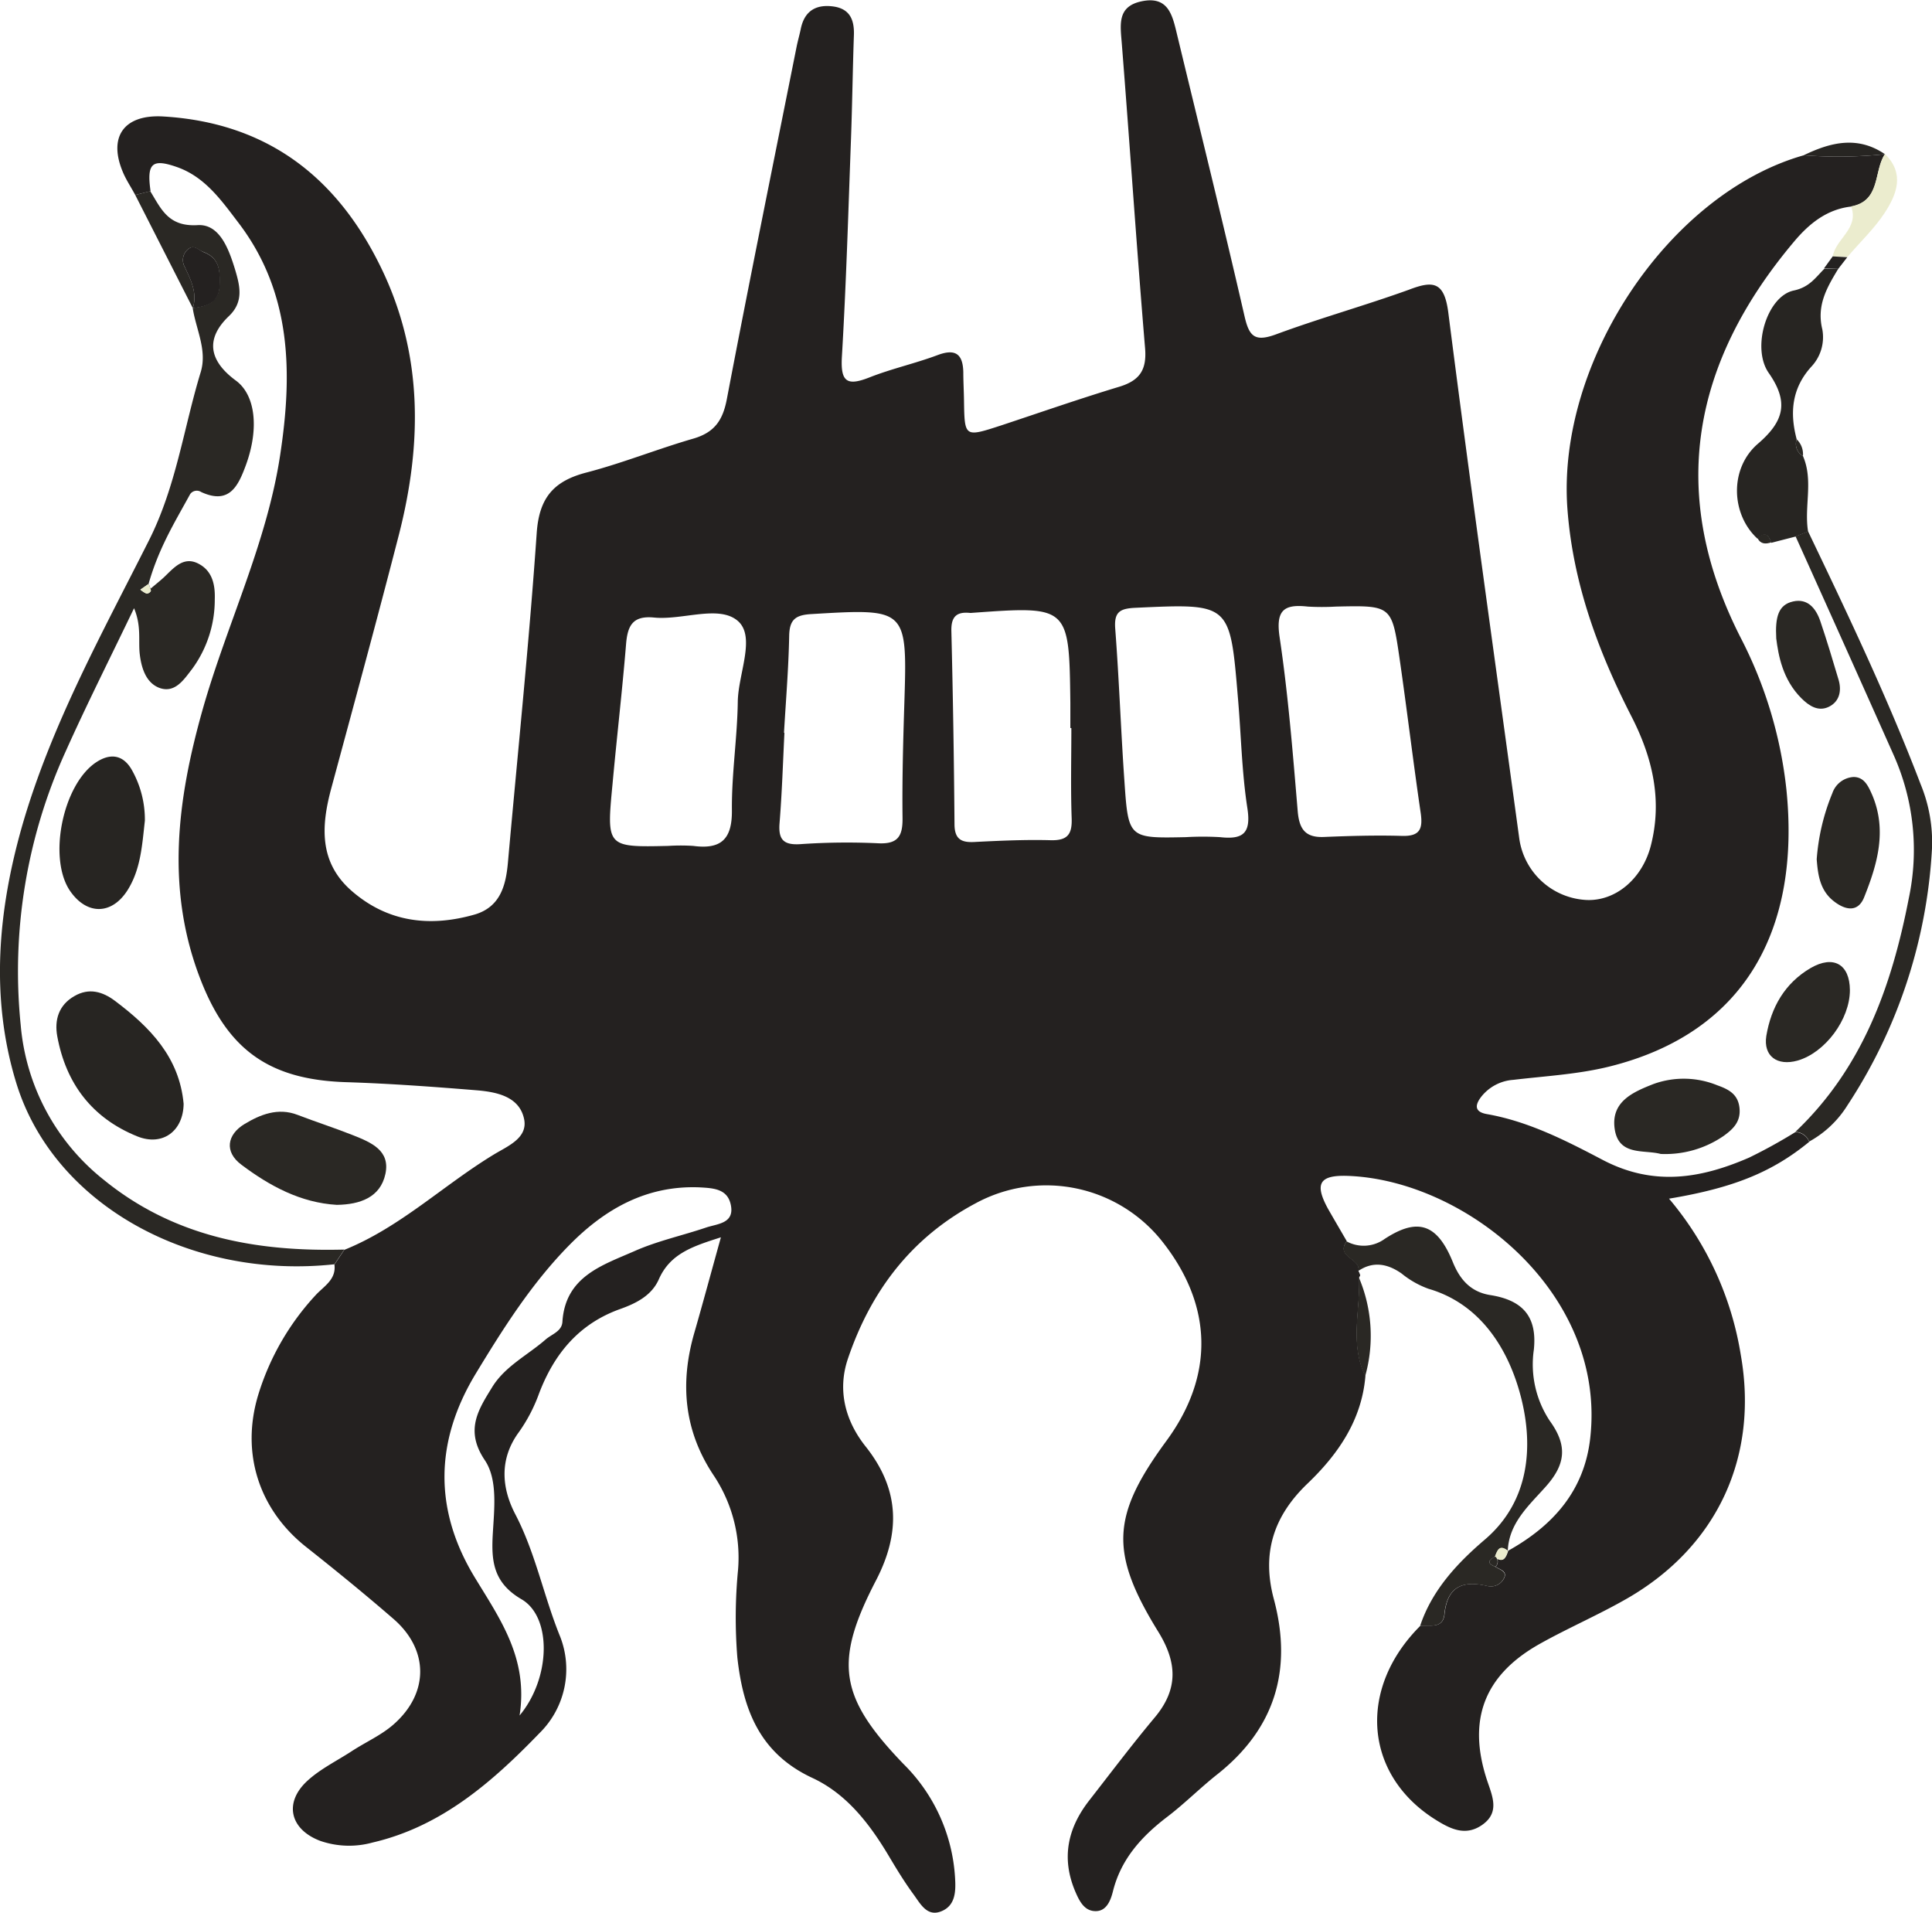<svg id="Layer_1" data-name="Layer 1" xmlns="http://www.w3.org/2000/svg" width="309" height="305.93" viewBox="0 0 309 305.93"><title>malty</title><g id="body"><path d="M21.63,31.18C21,30,20.26,28.9,19.73,27.7c-2.53-5.79.06-9.47,6.45-9.07,16.35,1,27.58,9.48,34.68,24,6.82,13.9,6.67,28.3,2.94,42.88C60.33,99,56.65,112.48,53,126c-1.66,6.11-2,11.95,3.32,16.53,5.79,5,12.54,5.75,19.68,3.69C80,145,80.9,141.63,81.23,138c1.57-17.59,3.39-35.15,4.61-52.76.39-5.65,2.71-8.33,8-9.69,5.78-1.51,11.36-3.77,17.12-5.43,3.35-1,4.65-2.94,5.29-6.3,3.58-18.79,7.4-37.54,11.15-56.31.2-1,.48-1.94.68-2.92.58-2.78,2.35-3.9,5.08-3.57s3.5,2.1,3.41,4.61c-.19,5.49-.26,11-.46,16.48-.43,11.65-.77,23.3-1.46,34.94-.23,4,.79,4.73,4.39,3.31s7.32-2.23,10.9-3.57c2.91-1.1,4.07-.14,4.13,2.75,0,1.5.09,3,.11,4.5.09,5.9.09,5.89,5.91,4,6.31-2.09,12.58-4.28,18.94-6.2,3.27-1,4.4-2.71,4.11-6.17-1.36-16.25-2.44-32.53-3.73-48.8-.24-3-.72-5.84,3.17-6.66,4.27-.9,4.93,2.21,5.66,5.25,3.62,15,7.35,30.05,10.81,45.12.74,3.21,1.62,4.13,5,2.9,7-2.59,14.25-4.61,21.29-7.15C229.2,44.85,231,45,231.64,50c3.58,28.05,7.53,56.06,11.35,84.09a11.43,11.43,0,0,0,10.81,9.83c4.66.17,8.86-3.43,10.22-8.65,1.9-7.36.26-14.18-3.1-20.73-5.35-10.46-9.35-21.31-10.23-33.17-1.74-23.5,16.22-50.43,37.8-56.54a72.28,72.28,0,0,0,13-.17l-.36.29.35-.3c-1.84,2.77-.64,7.5-5.41,8.38-3.9.44-6.73,2.75-9.11,5.58C270.7,57.9,266.6,78.84,278.41,102a68.79,68.79,0,0,1,7.3,24.22c2.27,22.15-6.41,38.92-28.38,44.35-5,1.23-10.18,1.5-15.29,2.11a7.16,7.16,0,0,0-5.13,2.7c-1.11,1.44-1,2.45.92,2.78,6.66,1.17,12.67,4.26,18.48,7.31,8.15,4.28,15.71,3,23.43-.35a83.39,83.39,0,0,0,7.4-4.08,2.44,2.44,0,0,1,2.22,1.55c-5.89,4.83-12.09,7.37-22.42,9.09a51.26,51.26,0,0,1,11.48,25c2.86,16.23-3.72,30.52-18,38.83-4.59,2.66-9.51,4.76-14.15,7.36-8.91,5-11.62,12.17-8.43,21.83.84,2.53,2.1,5.15-.84,7.16-2.66,1.82-5.08.58-7.4-.87-11.44-7.16-12.52-20.94-2.44-31,1.52-.18,3.63.53,3.88-1.88.45-4.38,2.86-5.41,6.79-4.51a2.35,2.35,0,0,0,2.82-1.43c.32-1-.83-1.2-1.46-1.64a1.08,1.08,0,0,0,0-1.62l-.11.1c1.37,1,1.78.07,2.13-1l-.05,0c7.2-4,12.24-9.6,13.18-18.06,2.61-23.25-20-41.2-38.71-41.91-4.67-.18-5.41,1.27-3.23,5.26,1,1.75,2,3.45,3,5.18-1.86,2.55,2.31,2.74,1.86,4.74a4.3,4.3,0,0,1,.29.7c0,.09-.11.22-.17.34.21,5.27-1.51,10.66,1,15.79-.59,7.07-4.39,12.53-9.26,17.19-5.48,5.25-7.35,11.2-5.37,18.53,3,11.27.16,20.69-9.1,28-2.74,2.17-5.21,4.67-8,6.79-4.08,3.12-7.35,6.72-8.64,11.85-.36,1.45-1,3.15-2.69,3.2-1.88.05-2.68-1.58-3.37-3.2-2.23-5.32-1.18-10.09,2.26-14.5s6.9-9,10.52-13.32c3.74-4.5,3.55-8.75.52-13.66-7.85-12.71-7.45-18.59,1.29-30.5,7.64-10.39,7.46-21.52-.5-31.71a23.67,23.67,0,0,0-30-6.3c-10.26,5.46-16.74,14-20.42,24.83-1.73,5.09-.42,10,2.86,14.1,5.39,6.81,5.59,13.73,1.63,21.37-6.8,13.08-5.9,18.67,4.39,29.36a27.87,27.87,0,0,1,8.25,18.2c.12,2,.12,4.29-2,5.27-2.45,1.15-3.54-1.13-4.68-2.67-1.37-1.87-2.59-3.86-3.78-5.86-3.1-5.24-6.81-10.13-12.36-12.71-8.41-3.91-11.08-10.9-12-19.26a79.49,79.49,0,0,1,.11-14A23.69,23.69,0,0,0,114.19,236c-4.8-7.15-5.48-14.8-3.13-22.91,1.41-4.89,2.73-9.81,4.24-15.23-4.42,1.42-8.1,2.56-9.93,6.72-1.14,2.58-3.6,3.83-6.16,4.74-6.59,2.35-10.57,7.14-13,13.53A25.76,25.76,0,0,1,83,229c-3.2,4.34-2.76,9-.56,13.19,3.24,6.23,4.53,13.11,7.16,19.55a14.33,14.33,0,0,1-3.31,15.4c-7.52,7.78-15.67,14.94-26.7,17.5a14.11,14.11,0,0,1-8.36-.26c-4.87-1.83-5.9-6.15-2-9.67,2.06-1.87,4.67-3.14,7-4.66s4.74-2.56,6.71-4.29c5.7-5,5.67-11.95,0-16.87-4.52-3.92-9.17-7.71-13.87-11.43-7.66-6-10.62-15.12-7.74-24.5a41.13,41.13,0,0,1,9.16-15.86c1.28-1.4,3.31-2.47,3-4.88l1.57-2.35C64,196.27,70.89,189.53,79,184.61c2.16-1.32,5.47-2.61,4.82-5.68-.76-3.59-4.38-4.31-7.57-4.58-7-.57-13.94-1.08-20.92-1.3-12-.39-18.74-4.93-23.17-16.19-5.73-14.55-3.83-29,.29-43.54,3.87-13.58,10.21-26.43,12.35-40.5,2-13.1,1.89-26-6.68-37.22-2.7-3.54-5.33-7.32-9.83-8.89-4-1.4-4.84-.57-4.21,3.86Zm103.76,86h.07c-.24,4.81-.39,9.64-.78,14.45-.21,2.62.62,3.53,3.32,3.36a108.07,108.07,0,0,1,12.47-.14c3.2.16,3.92-1.2,3.88-4.09-.07-6,.09-12,.28-18,.49-15.54.52-15.47-14.89-14.56-2.54.15-3.47.9-3.52,3.49C126.12,106.9,125.69,112,125.39,117.19ZM213.65,97a39.36,39.36,0,0,1-4.48,0c-3.84-.43-5.15.58-4.51,4.9,1.37,9.21,2.11,18.51,2.89,27.79.24,2.87,1.19,4.28,4.21,4.15,4.15-.17,8.32-.29,12.47-.17,2.82.08,3.36-1.06,3-3.62-1.21-8.22-2.19-16.47-3.38-24.7C222.61,96.79,222.55,96.8,213.65,97Zm-24,36.87a47.66,47.66,0,0,1,5.48,0c3.67.41,5-.6,4.37-4.65-.91-5.9-1-11.91-1.53-17.87-1.25-14.92-1.25-14.85-16.3-14.16-2.53.11-3.52.62-3.3,3.38.62,8.11.9,16.26,1.47,24.38C180.46,134.06,180.53,134.06,189.63,133.87Zm-82.77,1.4a31.23,31.23,0,0,1,4,0c4.38.58,6.22-1,6.18-5.66-.06-5.81.86-11.61.94-17.42.07-4.42,2.87-10.26.08-12.83-3-2.72-8.89-.15-13.49-.61-3.42-.33-4.22,1.32-4.46,4.27-.61,7.45-1.48,14.88-2.16,22.32C97,135.48,97,135.49,106.86,135.27Zm64.49-18.85h-.18c0-1.33,0-2.66,0-4C171,96.88,171,96.88,155.49,98a2,2,0,0,1-.49,0c-2.14-.18-2.89.76-2.84,2.92q.38,15.42.5,30.86c0,2.6,1.28,3,3.44,2.85,4-.2,8-.38,11.94-.27,2.67.07,3.45-.92,3.36-3.48C171.23,126.05,171.35,121.23,171.35,116.42ZM83.1,274.33c5-6,5.19-15.75.31-18.59-4.6-2.68-4.84-6.24-4.59-10.52.23-4,.79-8.64-1.28-11.72-3.25-4.82-1-8.13,1.21-11.73,2.06-3.32,5.67-5.08,8.54-7.59,1-.85,2.56-1.29,2.66-2.79.46-7.3,6.42-9.07,11.61-11.36,3.63-1.6,7.58-2.45,11.36-3.73,1.78-.6,4.46-.63,4-3.43s-2.82-2.87-5.07-3c-8.44-.33-15.1,3.45-20.79,9.23-6,6.09-10.54,13.26-14.95,20.53-6.57,10.82-6.74,21.76-.23,32.53C79.94,258.86,84.53,265.16,83.1,274.33Z" fill="#242120"/><path d="M21.63,31.18l2.4-.61c1.75,2.84,2.88,5.71,7.58,5.43,3.55-.21,5,3.88,6,7.14.76,2.57,1.41,5.12-1,7.41-3.73,3.56-3.29,7.07,1.13,10.32,3.09,2.28,3.74,7.59,1.6,13.47-1.22,3.32-2.63,6.43-7.16,4.34a1.3,1.3,0,0,0-1.77.34c-2.52,4.63-5.39,9.14-7,15.69,1.71-1.46,2.34-1.94,2.91-2.49,1.57-1.51,3.14-3.38,5.57-2,2.09,1.16,2.54,3.33,2.46,5.63A18.71,18.71,0,0,1,30.71,107c-1.29,1.66-2.72,3.91-5.22,3-2.13-.81-2.86-3.14-3.13-5.33s.3-4.49-.92-7.41c-3.89,8.1-7.57,15.39-10.91,22.84a84.91,84.91,0,0,0-7.22,43.8A35.42,35.42,0,0,0,16.64,188.7c11.25,9.14,24.44,11.49,38.43,11.12l-1.57,2.35c-23,2.5-44.93-9.51-50.9-29-4.19-13.65-2.93-27.64,1-41.3,4.66-16.07,12.77-30.66,20.22-45.45,4.37-8.67,5.56-18,8.28-26.91,1.07-3.51-.75-6.84-1.28-10.25,2.24-.32,4.22-.81,4.29-3.76.05-2.27,0-4.23-2.6-5.22C31.66,40,31,39,30,39.92a2.23,2.23,0,0,0-.47,2.73c1,2.11,2.07,4.18,1.31,6.62Zm2.13,62.2-1.3.91a3.8,3.8,0,0,0,1,.64.86.86,0,0,0,.68-.44A3.26,3.26,0,0,0,23.76,93.38Z" fill="#2a2824"/><path d="M239.16,250.54c.63.44,1.78.69,1.46,1.64a2.35,2.35,0,0,1-2.82,1.43c-3.93-.9-6.34.13-6.79,4.51-.25,2.41-2.36,1.7-3.88,1.88,1.91-5.76,6-10.09,10.36-13.81,7.3-6.23,7.63-15.09,5.89-22.29s-6-15.22-14.91-17.81a14.64,14.64,0,0,1-4.3-2.44c-2.18-1.53-4.52-2.05-6.94-.4.45-2-3.72-2.19-1.86-4.74a5.72,5.72,0,0,0,6.1-.4c5.31-3.47,8.42-2.39,10.9,3.73,1.14,2.81,2.88,4.77,6,5.26,5.31.84,7.49,3.56,6.95,8.73a16.31,16.31,0,0,0,2.57,11.41c2.89,4,2.48,7-.74,10.57-2.6,2.92-5.85,5.76-6,10.23l.05,0c-1.43-1.16-1.74,0-2.13,1l.11-.1C238,249.46,237.8,250,239.16,250.54Z" fill="#2a2824"/><path d="M289.36,182.55a2.44,2.44,0,0,0-2.22-1.55c10.73-10.18,15.41-23.25,18.15-37.36a37.22,37.22,0,0,0-2.41-22.87q-7.81-17.52-15.7-35l2-.8c6.38,13.31,12.73,26.64,18,40.43A24.29,24.29,0,0,1,309,135.66a82.85,82.85,0,0,1-13.53,41.1A16.63,16.63,0,0,1,289.36,182.55Z" fill="#2a2824"/><path d="M296.06,33c4.77-.88,3.57-5.61,5.41-8.38,3.19,3.11,1.91,6.42,0,9.36-1.68,2.58-4,4.76-6,7.11L293.12,41C293.61,38.16,297.39,36.54,296.06,33Z" fill="#ebecce"/><path d="M218.34,220.08c-2.5-5.13-.78-10.52-1-15.79A23.87,23.87,0,0,1,218.34,220.08Z" fill="#2a2824"/><path d="M301.48,24.66a72.28,72.28,0,0,1-13,.17C292.79,22.74,297.11,21.68,301.48,24.66Z" fill="#272522"/><path d="M293.12,41l2.33.13L294,43l-2.26-.1Z" fill="#242120"/><path d="M288.36,72.92a2.21,2.21,0,0,1-1-2.67A3.31,3.31,0,0,1,288.36,72.92Z" fill="#2a2824"/><path d="M239.06,249c.39-1,.7-2.18,2.13-1C240.84,249.09,240.43,250.05,239.06,249Z" fill="#ebecce"/><path d="M239.16,250.54c-1.36-.54-1.16-1.08,0-1.62A1.08,1.08,0,0,1,239.16,250.54Z" fill="#2a2824"/><path d="M30.84,49.27c.76-2.44-.34-4.51-1.31-6.62A2.23,2.23,0,0,1,30,39.92c1-.94,1.66,0,2.55.39,2.58,1,2.65,2.95,2.6,5.22-.07,2.95-2,3.44-4.29,3.76l.26-.26Z" fill="#242120"/><path d="M23.76,93.38a3.26,3.26,0,0,1,.37,1.11.86.86,0,0,1-.68.44,3.8,3.8,0,0,1-1-.64Z" fill="#ebecce"/><path d="M283.3,86.73c-.89.29-1.69.31-2.2-.65C282.26,84.84,282.86,85.52,283.3,86.73Z" fill="#2a2824"/></g><g id="dots2"><path id="dot7" d="M29.37,176.52c-.06,4.37-3.38,6.82-7.41,5.2-7.2-2.91-11.4-8.4-12.8-16-.48-2.62.23-5,2.73-6.43,2.35-1.37,4.53-.72,6.5.76C24,164.27,28.69,169.06,29.37,176.52Z" fill="#272522"/><path id="dot6" d="M23.17,131.24c-.44,3.88-.65,7.75-2.77,11.11-2.54,4-6.55,4-9.22.08C7.68,137.24,10,125.66,15.23,122c2.35-1.63,4.48-1.36,5.89,1.18A16.17,16.17,0,0,1,23.17,131.24Z" fill="#272522"/><path id="dot5" d="M53.86,192.67c-5.75-.34-10.71-3-15.24-6.41-2.79-2.07-2.3-4.83.48-6.51,2.5-1.51,5.35-2.68,8.49-1.47,2.94,1.13,5.94,2.09,8.86,3.25s6,2.44,5.19,6.2S57.57,192.62,53.86,192.67Z" fill="#2a2824"/></g><g id="dots1"><path id="dot8" d="M289.18,85l-2,.8-3.88,1c-.44-1.21-1-1.89-2.2-.65-4.24-3.87-4.56-11.23.08-15.21,4.18-3.6,4.95-6.66,1.7-11.31-2.79-4-.27-12.27,4-13.17,2.53-.53,3.49-2.08,4.93-3.51L294,43c-1.82,3-3.48,5.85-2.54,9.68a6.88,6.88,0,0,1-1.8,6c-3.09,3.44-3.43,7.33-2.3,11.57a2.21,2.21,0,0,0,1,2.67C290.07,76.84,288.52,81,289.18,85Z" fill="#272522"/><path id="dot4" d="M265.61,184.53c-2.66-.72-6.73.37-7.36-4s2.93-5.9,6.22-7.19a14.22,14.22,0,0,1,10.19.21c1.83.65,3.32,1.43,3.55,3.62s-1,3.37-2.54,4.48A16.49,16.49,0,0,1,265.61,184.53Z" fill="#2a2824"/><path id="dot3" d="M290.56,137.41a34.2,34.2,0,0,1,2.51-10.59,3.82,3.82,0,0,1,3.38-2.57c1.75,0,2.38,1.51,3,2.9,2.37,5.65.83,11-1.29,16.3-1,2.55-3.08,2.07-4.87.66C291.1,142.41,290.75,139.92,290.56,137.41Z" fill="#2a2824"/><path id="dot2" d="M295.87,158.33c0,4.68-3.95,10-8.37,11.27-3.26.91-5.5-.71-5-3.94.77-4.57,2.94-8.43,7.09-10.86C293.24,152.69,295.84,154.18,295.87,158.33Z" fill="#2a2824"/><path id="dot1" d="M284.09,102.1c-.19-3.46.34-5.39,2.69-5.92s3.66,1.12,4.35,3.13c1.06,3.12,2,6.27,2.94,9.43.5,1.74.13,3.45-1.56,4.28s-3.18-.14-4.4-1.36C285.1,108.66,284.43,104.78,284.09,102.1Z" fill="#2a2824"/></g></svg>